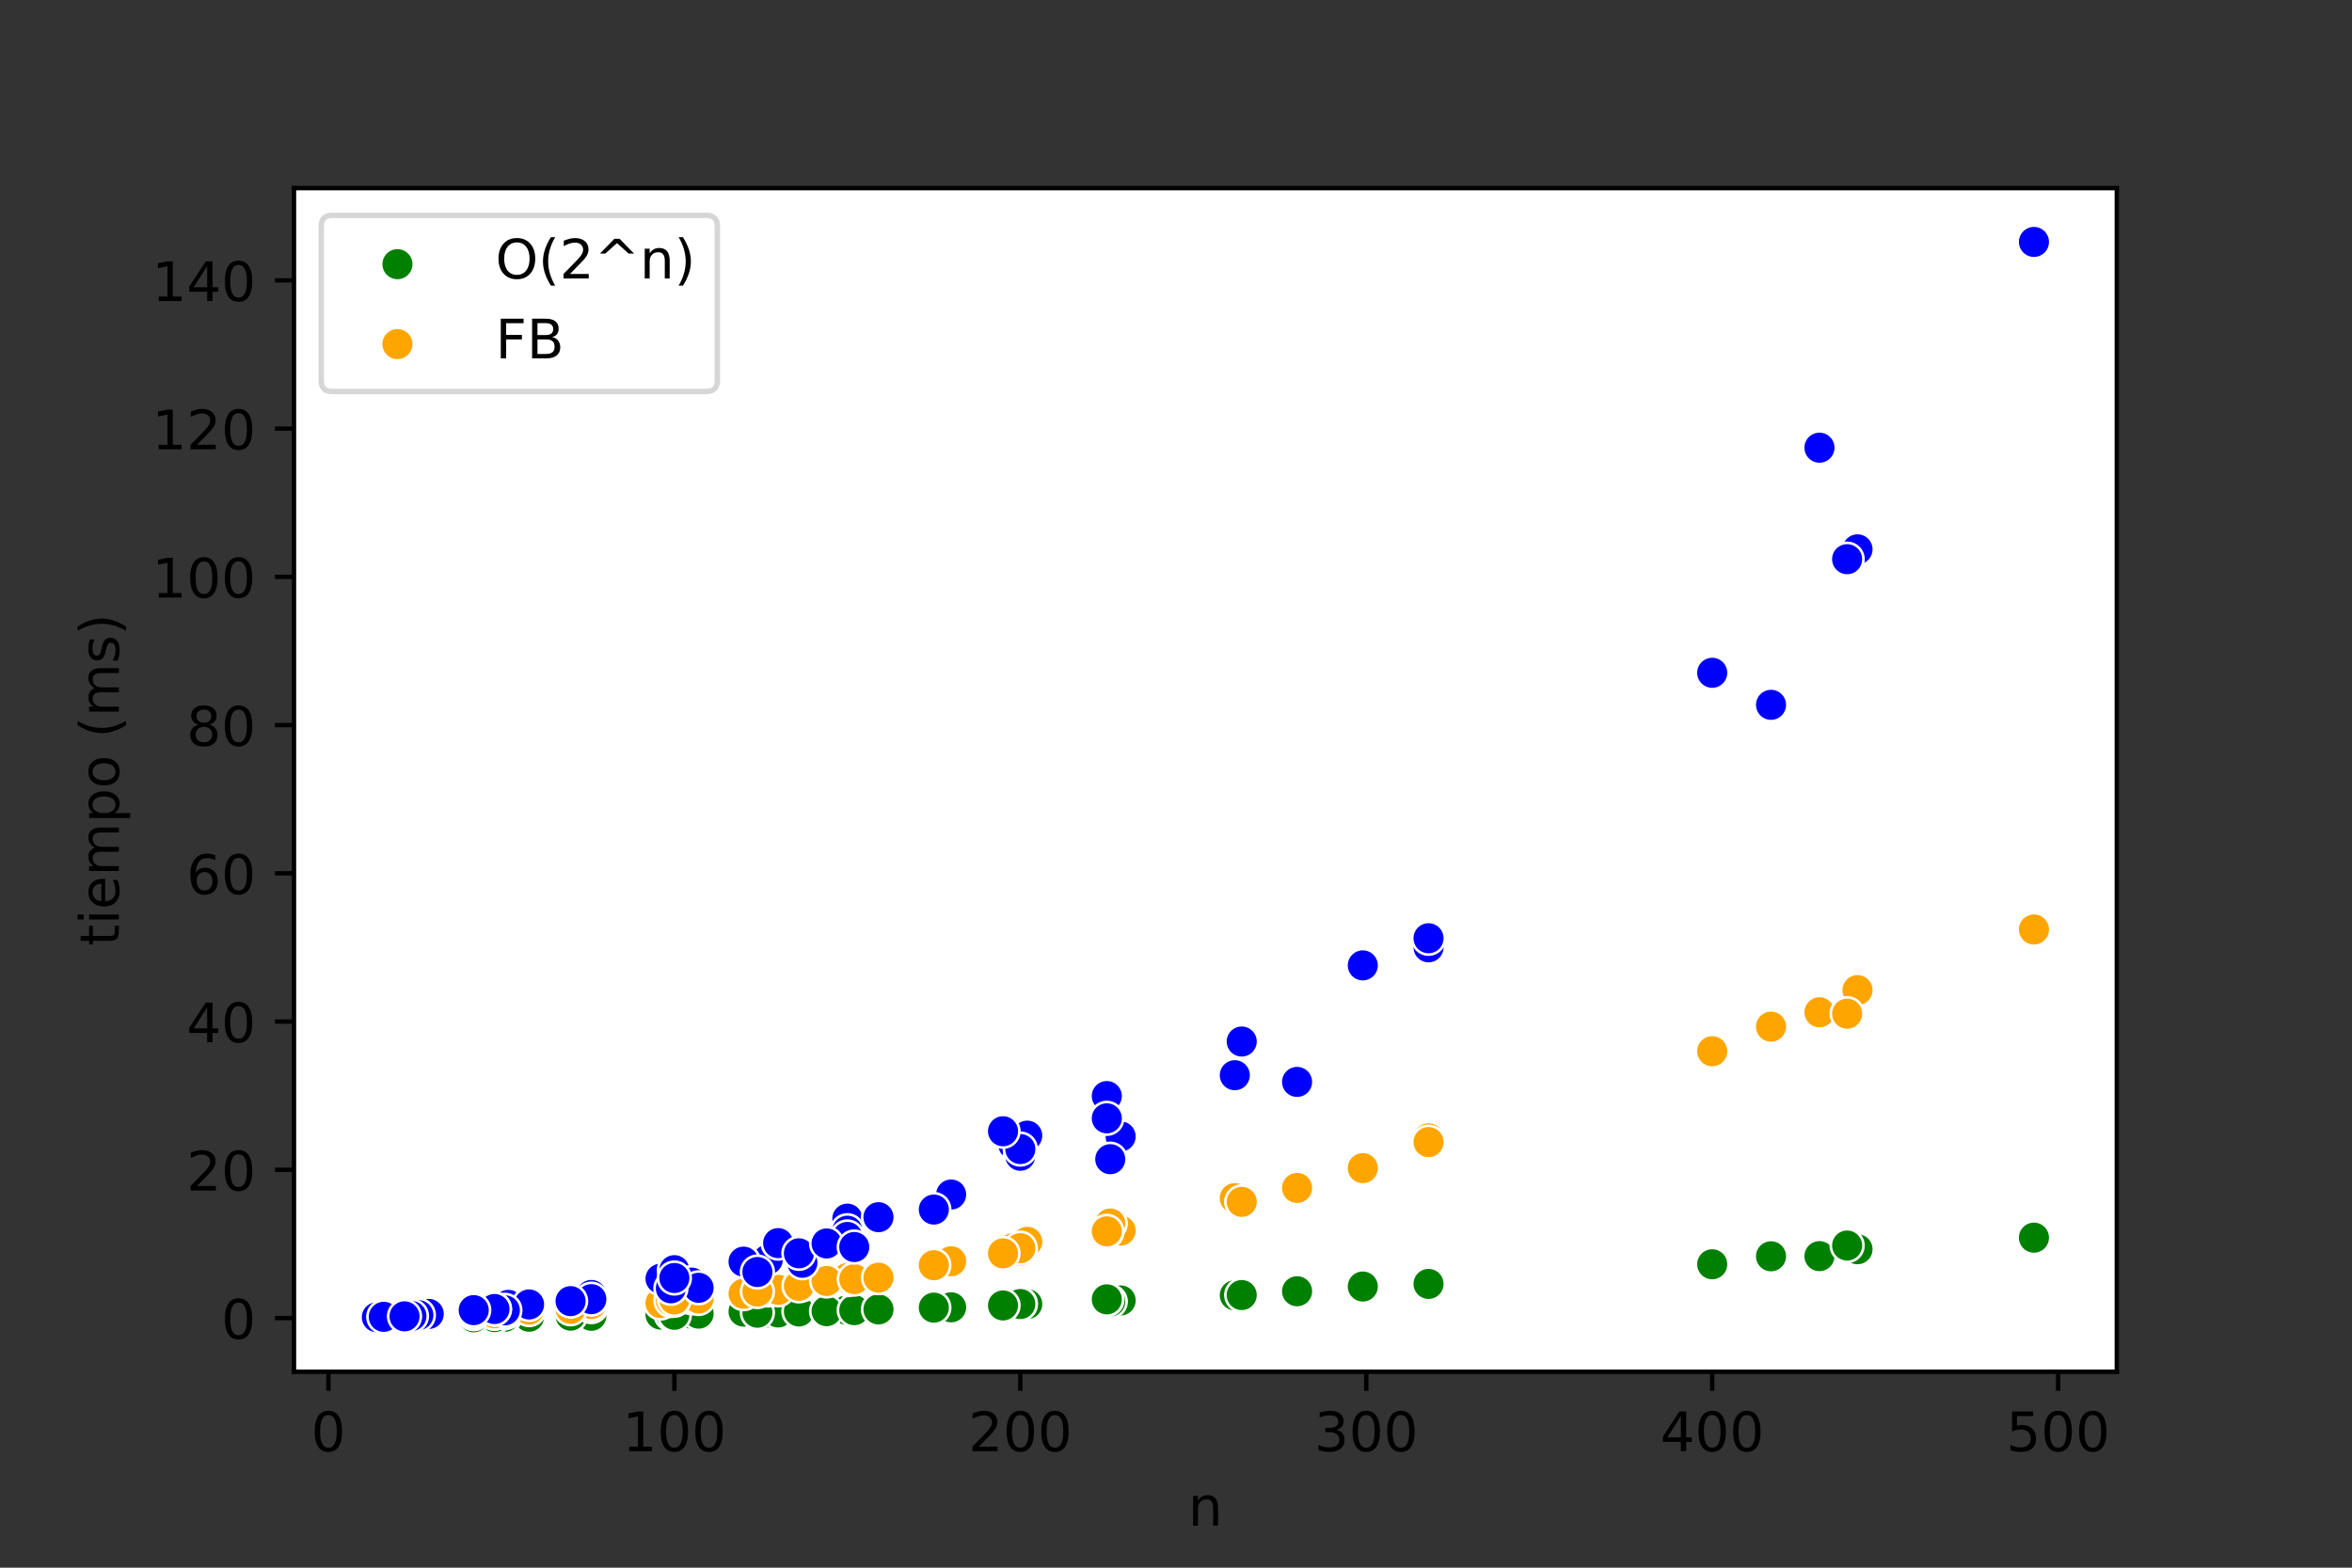 <?xml version="1.0" encoding="utf-8" standalone="no"?>
<!DOCTYPE svg PUBLIC "-//W3C//DTD SVG 1.1//EN"
  "http://www.w3.org/Graphics/SVG/1.1/DTD/svg11.dtd">
<!-- Created with matplotlib (https://matplotlib.org/) -->
<svg height="288pt" version="1.1" viewBox="0 0 432 288" width="432pt" xmlns="http://www.w3.org/2000/svg" xmlns:xlink="http://www.w3.org/1999/xlink">
 <rect x="0" y="0" width="432" height="288" fill="#333333" stroke="none"/>
 <defs>
  <style type="text/css">*{stroke-linecap:butt;stroke-linejoin:round;}</style>
 </defs>
 <g id="figure_1">
  <g id="patch_1">
   <path d="M 0 288 
L 432 288 
L 432 0 
L 0 0 
z
" style="fill:none;"/>
  </g>
  <g id="axes_1">
   <g id="patch_2">
    <path d="M 54 252 
L 388.8 252 
L 388.8 34.56 
L 54 34.56 
z
" style="fill:#ffffff;"/>
   </g>
   <g id="PathCollection_1">
    <defs>
     <path d="M 0 3 
C 0.796 3 1.559 2.684 2.121 2.121 
C 2.684 1.559 3 0.796 3 0 
C 3 -0.796 2.684 -1.559 2.121 -2.121 
C 1.559 -2.684 0.796 -3 0 -3 
C -0.796 -3 -1.559 -2.684 -2.121 -2.121 
C -2.684 -1.559 -3 -0.796 -3 0 
C -3 0.796 -2.684 1.559 -2.121 2.121 
C -1.559 2.684 -0.796 3 0 3 
z
" id="m4ae3ad37b2" style="stroke:#ffffff;stroke-width:0.48;"/>
    </defs>
    <g clip-path="url(#pc85b838b8d)">
     <use style="fill:#008000;stroke:#ffffff;stroke-width:0.48;" x="71.124" xlink:href="#m4ae3ad37b2" y="242.11"/>
     <use style="fill:#008000;stroke:#ffffff;stroke-width:0.48;" x="238.238" xlink:href="#m4ae3ad37b2" y="237.217"/>
     <use style="fill:#008000;stroke:#ffffff;stroke-width:0.48;" x="90.822" xlink:href="#m4ae3ad37b2" y="241.958"/>
     <use style="fill:#008000;stroke:#ffffff;stroke-width:0.48;" x="78.749" xlink:href="#m4ae3ad37b2" y="242.052"/>
     <use style="fill:#008000;stroke:#ffffff;stroke-width:0.48;" x="78.749" xlink:href="#m4ae3ad37b2" y="242.073"/>
     <use style="fill:#008000;stroke:#ffffff;stroke-width:0.48;" x="93.364" xlink:href="#m4ae3ad37b2" y="241.895"/>
     <use style="fill:#008000;stroke:#ffffff;stroke-width:0.48;" x="141.02" xlink:href="#m4ae3ad37b2" y="241.117"/>
     <use style="fill:#008000;stroke:#ffffff;stroke-width:0.48;" x="97.176" xlink:href="#m4ae3ad37b2" y="241.896"/>
     <use style="fill:#008000;stroke:#ffffff;stroke-width:0.48;" x="174.697" xlink:href="#m4ae3ad37b2" y="240.166"/>
     <use style="fill:#008000;stroke:#ffffff;stroke-width:0.48;" x="69.218" xlink:href="#m4ae3ad37b2" y="242.116"/>
     <use style="fill:#008000;stroke:#ffffff;stroke-width:0.48;" x="142.926" xlink:href="#m4ae3ad37b2" y="241.114"/>
     <use style="fill:#008000;stroke:#ffffff;stroke-width:0.48;" x="155.635" xlink:href="#m4ae3ad37b2" y="240.678"/>
     <use style="fill:#008000;stroke:#ffffff;stroke-width:0.48;" x="186.134" xlink:href="#m4ae3ad37b2" y="239.669"/>
     <use style="fill:#008000;stroke:#ffffff;stroke-width:0.48;" x="373.582" xlink:href="#m4ae3ad37b2" y="227.367"/>
     <use style="fill:#008000;stroke:#ffffff;stroke-width:0.48;" x="87.01" xlink:href="#m4ae3ad37b2" y="242.006"/>
     <use style="fill:#008000;stroke:#ffffff;stroke-width:0.48;" x="92.729" xlink:href="#m4ae3ad37b2" y="241.905"/>
     <use style="fill:#008000;stroke:#ffffff;stroke-width:0.48;" x="108.614" xlink:href="#m4ae3ad37b2" y="241.722"/>
     <use style="fill:#008000;stroke:#ffffff;stroke-width:0.48;" x="325.29" xlink:href="#m4ae3ad37b2" y="230.792"/>
     <use style="fill:#008000;stroke:#ffffff;stroke-width:0.48;" x="76.843" xlink:href="#m4ae3ad37b2" y="242.071"/>
     <use style="fill:#008000;stroke:#ffffff;stroke-width:0.48;" x="226.801" xlink:href="#m4ae3ad37b2" y="237.952"/>
     <use style="fill:#008000;stroke:#ffffff;stroke-width:0.48;" x="136.572" xlink:href="#m4ae3ad37b2" y="240.951"/>
     <use style="fill:#008000;stroke:#ffffff;stroke-width:0.48;" x="147.374" xlink:href="#m4ae3ad37b2" y="240.832"/>
     <use style="fill:#008000;stroke:#ffffff;stroke-width:0.48;" x="71.124" xlink:href="#m4ae3ad37b2" y="242.104"/>
     <use style="fill:#008000;stroke:#ffffff;stroke-width:0.48;" x="188.676" xlink:href="#m4ae3ad37b2" y="239.579"/>
     <use style="fill:#008000;stroke:#ffffff;stroke-width:0.48;" x="73.666" xlink:href="#m4ae3ad37b2" y="242.094"/>
     <use style="fill:#008000;stroke:#ffffff;stroke-width:0.48;" x="205.832" xlink:href="#m4ae3ad37b2" y="238.905"/>
     <use style="fill:#008000;stroke:#ffffff;stroke-width:0.48;" x="75.572" xlink:href="#m4ae3ad37b2" y="242.093"/>
     <use style="fill:#008000;stroke:#ffffff;stroke-width:0.48;" x="334.186" xlink:href="#m4ae3ad37b2" y="230.764"/>
     <use style="fill:#008000;stroke:#ffffff;stroke-width:0.48;" x="90.822" xlink:href="#m4ae3ad37b2" y="241.968"/>
     <use style="fill:#008000;stroke:#ffffff;stroke-width:0.48;" x="121.322" xlink:href="#m4ae3ad37b2" y="241.496"/>
     <use style="fill:#008000;stroke:#ffffff;stroke-width:0.48;" x="90.822" xlink:href="#m4ae3ad37b2" y="241.972"/>
     <use style="fill:#008000;stroke:#ffffff;stroke-width:0.48;" x="123.864" xlink:href="#m4ae3ad37b2" y="241.516"/>
     <use style="fill:#008000;stroke:#ffffff;stroke-width:0.48;" x="155.635" xlink:href="#m4ae3ad37b2" y="240.709"/>
     <use style="fill:#008000;stroke:#ffffff;stroke-width:0.48;" x="187.405" xlink:href="#m4ae3ad37b2" y="239.505"/>
     <use style="fill:#008000;stroke:#ffffff;stroke-width:0.48;" x="123.864" xlink:href="#m4ae3ad37b2" y="241.456"/>
     <use style="fill:#008000;stroke:#ffffff;stroke-width:0.48;" x="155.635" xlink:href="#m4ae3ad37b2" y="240.662"/>
     <use style="fill:#008000;stroke:#ffffff;stroke-width:0.48;" x="187.405" xlink:href="#m4ae3ad37b2" y="239.566"/>
     <use style="fill:#008000;stroke:#ffffff;stroke-width:0.48;" x="123.864" xlink:href="#m4ae3ad37b2" y="241.446"/>
     <use style="fill:#008000;stroke:#ffffff;stroke-width:0.48;" x="123.864" xlink:href="#m4ae3ad37b2" y="241.327"/>
     <use style="fill:#008000;stroke:#ffffff;stroke-width:0.48;" x="123.864" xlink:href="#m4ae3ad37b2" y="241.163"/>
     <use style="fill:#008000;stroke:#ffffff;stroke-width:0.48;" x="127.041" xlink:href="#m4ae3ad37b2" y="241.334"/>
     <use style="fill:#008000;stroke:#ffffff;stroke-width:0.48;" x="262.384" xlink:href="#m4ae3ad37b2" y="236.011"/>
     <use style="fill:#008000;stroke:#ffffff;stroke-width:0.48;" x="262.384" xlink:href="#m4ae3ad37b2" y="235.868"/>
     <use style="fill:#008000;stroke:#ffffff;stroke-width:0.48;" x="341.176" xlink:href="#m4ae3ad37b2" y="229.496"/>
     <use style="fill:#008000;stroke:#ffffff;stroke-width:0.48;" x="128.312" xlink:href="#m4ae3ad37b2" y="241.327"/>
     <use style="fill:#008000;stroke:#ffffff;stroke-width:0.48;" x="139.114" xlink:href="#m4ae3ad37b2" y="241.155"/>
     <use style="fill:#008000;stroke:#ffffff;stroke-width:0.48;" x="146.739" xlink:href="#m4ae3ad37b2" y="240.931"/>
     <use style="fill:#008000;stroke:#ffffff;stroke-width:0.48;" x="151.822" xlink:href="#m4ae3ad37b2" y="240.878"/>
     <use style="fill:#008000;stroke:#ffffff;stroke-width:0.48;" x="156.905" xlink:href="#m4ae3ad37b2" y="240.691"/>
     <use style="fill:#008000;stroke:#ffffff;stroke-width:0.48;" x="203.926" xlink:href="#m4ae3ad37b2" y="239.108"/>
     <use style="fill:#008000;stroke:#ffffff;stroke-width:0.48;" x="228.072" xlink:href="#m4ae3ad37b2" y="237.914"/>
     <use style="fill:#008000;stroke:#ffffff;stroke-width:0.48;" x="250.311" xlink:href="#m4ae3ad37b2" y="236.347"/>
     <use style="fill:#008000;stroke:#ffffff;stroke-width:0.48;" x="339.269" xlink:href="#m4ae3ad37b2" y="228.816"/>
     <use style="fill:#008000;stroke:#ffffff;stroke-width:0.48;" x="108.614" xlink:href="#m4ae3ad37b2" y="241.722"/>
     <use style="fill:#008000;stroke:#ffffff;stroke-width:0.48;" x="184.228" xlink:href="#m4ae3ad37b2" y="239.825"/>
     <use style="fill:#008000;stroke:#ffffff;stroke-width:0.48;" x="123.228" xlink:href="#m4ae3ad37b2" y="241.442"/>
     <use style="fill:#008000;stroke:#ffffff;stroke-width:0.48;" x="123.864" xlink:href="#m4ae3ad37b2" y="241.54"/>
     <use style="fill:#008000;stroke:#ffffff;stroke-width:0.48;" x="314.488" xlink:href="#m4ae3ad37b2" y="232.26"/>
     <use style="fill:#008000;stroke:#ffffff;stroke-width:0.48;" x="171.52" xlink:href="#m4ae3ad37b2" y="240.224"/>
     <use style="fill:#008000;stroke:#ffffff;stroke-width:0.48;" x="104.801" xlink:href="#m4ae3ad37b2" y="241.696"/>
     <use style="fill:#008000;stroke:#ffffff;stroke-width:0.48;" x="87.01" xlink:href="#m4ae3ad37b2" y="242.005"/>
     <use style="fill:#008000;stroke:#ffffff;stroke-width:0.48;" x="203.291" xlink:href="#m4ae3ad37b2" y="238.769"/>
     <use style="fill:#008000;stroke:#ffffff;stroke-width:0.48;" x="203.291" xlink:href="#m4ae3ad37b2" y="238.705"/>
     <use style="fill:#008000;stroke:#ffffff;stroke-width:0.48;" x="161.353" xlink:href="#m4ae3ad37b2" y="240.552"/>
     <use style="fill:#008000;stroke:#ffffff;stroke-width:0.48;" x="70.489" xlink:href="#m4ae3ad37b2" y="242.114"/>
     <use style="fill:#008000;stroke:#ffffff;stroke-width:0.48;" x="74.301" xlink:href="#m4ae3ad37b2" y="242.089"/>
    </g>
   </g>
   <g id="PathCollection_2">
    <defs>
     <path d="M 0 3 
C 0.796 3 1.559 2.684 2.121 2.121 
C 2.684 1.559 3 0.796 3 0 
C 3 -0.796 2.684 -1.559 2.121 -2.121 
C 1.559 -2.684 0.796 -3 0 -3 
C -0.796 -3 -1.559 -2.684 -2.121 -2.121 
C -2.684 -1.559 -3 -0.796 -3 0 
C -3 0.796 -2.684 1.559 -2.121 2.121 
C -1.559 2.684 -0.796 3 0 3 
z
" id="m7c7a793d19" style="stroke:#ffffff;stroke-width:0.48;"/>
    </defs>
    <g clip-path="url(#pc85b838b8d)">
     <use style="fill:#ffa500;stroke:#ffffff;stroke-width:0.48;" x="71.124" xlink:href="#m7c7a793d19" y="241.999"/>
     <use style="fill:#ffa500;stroke:#ffffff;stroke-width:0.48;" x="238.238" xlink:href="#m7c7a793d19" y="218.236"/>
     <use style="fill:#ffa500;stroke:#ffffff;stroke-width:0.48;" x="90.822" xlink:href="#m7c7a793d19" y="241.166"/>
     <use style="fill:#ffa500;stroke:#ffffff;stroke-width:0.48;" x="78.749" xlink:href="#m7c7a793d19" y="241.728"/>
     <use style="fill:#ffa500;stroke:#ffffff;stroke-width:0.48;" x="78.749" xlink:href="#m7c7a793d19" y="241.731"/>
     <use style="fill:#ffa500;stroke:#ffffff;stroke-width:0.48;" x="93.364" xlink:href="#m7c7a793d19" y="240.908"/>
     <use style="fill:#ffa500;stroke:#ffffff;stroke-width:0.48;" x="141.02" xlink:href="#m7c7a793d19" y="236.986"/>
     <use style="fill:#ffa500;stroke:#ffffff;stroke-width:0.48;" x="97.176" xlink:href="#m7c7a793d19" y="240.59"/>
     <use style="fill:#ffa500;stroke:#ffffff;stroke-width:0.48;" x="174.697" xlink:href="#m7c7a793d19" y="231.704"/>
     <use style="fill:#ffa500;stroke:#ffffff;stroke-width:0.48;" x="69.218" xlink:href="#m7c7a793d19" y="242.039"/>
     <use style="fill:#ffa500;stroke:#ffffff;stroke-width:0.48;" x="142.926" xlink:href="#m7c7a793d19" y="236.959"/>
     <use style="fill:#ffa500;stroke:#ffffff;stroke-width:0.48;" x="155.635" xlink:href="#m7c7a793d19" y="234.974"/>
     <use style="fill:#ffa500;stroke:#ffffff;stroke-width:0.48;" x="186.134" xlink:href="#m7c7a793d19" y="229.28"/>
     <use style="fill:#ffa500;stroke:#ffffff;stroke-width:0.48;" x="373.582" xlink:href="#m7c7a793d19" y="170.756"/>
     <use style="fill:#ffa500;stroke:#ffffff;stroke-width:0.48;" x="87.01" xlink:href="#m7c7a793d19" y="241.331"/>
     <use style="fill:#ffa500;stroke:#ffffff;stroke-width:0.48;" x="92.729" xlink:href="#m7c7a793d19" y="241.166"/>
     <use style="fill:#ffa500;stroke:#ffffff;stroke-width:0.48;" x="108.614" xlink:href="#m7c7a793d19" y="240.038"/>
     <use style="fill:#ffa500;stroke:#ffffff;stroke-width:0.48;" x="325.29" xlink:href="#m7c7a793d19" y="188.605"/>
     <use style="fill:#ffa500;stroke:#ffffff;stroke-width:0.48;" x="76.843" xlink:href="#m7c7a793d19" y="241.802"/>
     <use style="fill:#ffa500;stroke:#ffffff;stroke-width:0.48;" x="226.801" xlink:href="#m7c7a793d19" y="220.11"/>
     <use style="fill:#ffa500;stroke:#ffffff;stroke-width:0.48;" x="136.572" xlink:href="#m7c7a793d19" y="237.664"/>
     <use style="fill:#ffa500;stroke:#ffffff;stroke-width:0.48;" x="147.374" xlink:href="#m7c7a793d19" y="236.026"/>
     <use style="fill:#ffa500;stroke:#ffffff;stroke-width:0.48;" x="71.124" xlink:href="#m7c7a793d19" y="242.002"/>
     <use style="fill:#ffa500;stroke:#ffffff;stroke-width:0.48;" x="188.676" xlink:href="#m7c7a793d19" y="228.132"/>
     <use style="fill:#ffa500;stroke:#ffffff;stroke-width:0.48;" x="73.666" xlink:href="#m7c7a793d19" y="241.945"/>
     <use style="fill:#ffa500;stroke:#ffffff;stroke-width:0.48;" x="205.832" xlink:href="#m7c7a793d19" y="226.069"/>
     <use style="fill:#ffa500;stroke:#ffffff;stroke-width:0.48;" x="75.572" xlink:href="#m7c7a793d19" y="241.901"/>
     <use style="fill:#ffa500;stroke:#ffffff;stroke-width:0.48;" x="334.186" xlink:href="#m7c7a793d19" y="185.972"/>
     <use style="fill:#ffa500;stroke:#ffffff;stroke-width:0.48;" x="90.822" xlink:href="#m7c7a793d19" y="241.255"/>
     <use style="fill:#ffa500;stroke:#ffffff;stroke-width:0.48;" x="121.322" xlink:href="#m7c7a793d19" y="239.379"/>
     <use style="fill:#ffa500;stroke:#ffffff;stroke-width:0.48;" x="90.822" xlink:href="#m7c7a793d19" y="241.262"/>
     <use style="fill:#ffa500;stroke:#ffffff;stroke-width:0.48;" x="123.864" xlink:href="#m7c7a793d19" y="238.581"/>
     <use style="fill:#ffa500;stroke:#ffffff;stroke-width:0.48;" x="155.635" xlink:href="#m7c7a793d19" y="235.094"/>
     <use style="fill:#ffa500;stroke:#ffffff;stroke-width:0.48;" x="187.405" xlink:href="#m7c7a793d19" y="229.813"/>
     <use style="fill:#ffa500;stroke:#ffffff;stroke-width:0.48;" x="123.864" xlink:href="#m7c7a793d19" y="238.787"/>
     <use style="fill:#ffa500;stroke:#ffffff;stroke-width:0.48;" x="155.635" xlink:href="#m7c7a793d19" y="234.788"/>
     <use style="fill:#ffa500;stroke:#ffffff;stroke-width:0.48;" x="187.405" xlink:href="#m7c7a793d19" y="229.303"/>
     <use style="fill:#ffa500;stroke:#ffffff;stroke-width:0.48;" x="123.864" xlink:href="#m7c7a793d19" y="238.584"/>
     <use style="fill:#ffa500;stroke:#ffffff;stroke-width:0.48;" x="123.864" xlink:href="#m7c7a793d19" y="238.659"/>
     <use style="fill:#ffa500;stroke:#ffffff;stroke-width:0.48;" x="123.864" xlink:href="#m7c7a793d19" y="238.867"/>
     <use style="fill:#ffa500;stroke:#ffffff;stroke-width:0.48;" x="127.041" xlink:href="#m7c7a793d19" y="238.422"/>
     <use style="fill:#ffa500;stroke:#ffffff;stroke-width:0.48;" x="262.384" xlink:href="#m7c7a793d19" y="209.119"/>
     <use style="fill:#ffa500;stroke:#ffffff;stroke-width:0.48;" x="262.384" xlink:href="#m7c7a793d19" y="209.812"/>
     <use style="fill:#ffa500;stroke:#ffffff;stroke-width:0.48;" x="341.176" xlink:href="#m7c7a793d19" y="181.894"/>
     <use style="fill:#ffa500;stroke:#ffffff;stroke-width:0.48;" x="128.312" xlink:href="#m7c7a793d19" y="238.543"/>
     <use style="fill:#ffa500;stroke:#ffffff;stroke-width:0.48;" x="139.114" xlink:href="#m7c7a793d19" y="237.27"/>
     <use style="fill:#ffa500;stroke:#ffffff;stroke-width:0.48;" x="146.739" xlink:href="#m7c7a793d19" y="236.228"/>
     <use style="fill:#ffa500;stroke:#ffffff;stroke-width:0.48;" x="151.822" xlink:href="#m7c7a793d19" y="235.329"/>
     <use style="fill:#ffa500;stroke:#ffffff;stroke-width:0.48;" x="156.905" xlink:href="#m7c7a793d19" y="234.985"/>
     <use style="fill:#ffa500;stroke:#ffffff;stroke-width:0.48;" x="203.926" xlink:href="#m7c7a793d19" y="224.773"/>
     <use style="fill:#ffa500;stroke:#ffffff;stroke-width:0.48;" x="228.072" xlink:href="#m7c7a793d19" y="220.793"/>
     <use style="fill:#ffa500;stroke:#ffffff;stroke-width:0.48;" x="250.311" xlink:href="#m7c7a793d19" y="214.597"/>
     <use style="fill:#ffa500;stroke:#ffffff;stroke-width:0.48;" x="339.269" xlink:href="#m7c7a793d19" y="186.224"/>
     <use style="fill:#ffa500;stroke:#ffffff;stroke-width:0.48;" x="108.614" xlink:href="#m7c7a793d19" y="239.563"/>
     <use style="fill:#ffa500;stroke:#ffffff;stroke-width:0.48;" x="184.228" xlink:href="#m7c7a793d19" y="230.259"/>
     <use style="fill:#ffa500;stroke:#ffffff;stroke-width:0.48;" x="123.228" xlink:href="#m7c7a793d19" y="238.925"/>
     <use style="fill:#ffa500;stroke:#ffffff;stroke-width:0.48;" x="123.864" xlink:href="#m7c7a793d19" y="238.727"/>
     <use style="fill:#ffa500;stroke:#ffffff;stroke-width:0.48;" x="314.488" xlink:href="#m7c7a793d19" y="193.123"/>
     <use style="fill:#ffa500;stroke:#ffffff;stroke-width:0.48;" x="171.52" xlink:href="#m7c7a793d19" y="232.434"/>
     <use style="fill:#ffa500;stroke:#ffffff;stroke-width:0.48;" x="104.801" xlink:href="#m7c7a793d19" y="240.444"/>
     <use style="fill:#ffa500;stroke:#ffffff;stroke-width:0.48;" x="87.01" xlink:href="#m7c7a793d19" y="241.282"/>
     <use style="fill:#ffa500;stroke:#ffffff;stroke-width:0.48;" x="203.291" xlink:href="#m7c7a793d19" y="226.327"/>
     <use style="fill:#ffa500;stroke:#ffffff;stroke-width:0.48;" x="203.291" xlink:href="#m7c7a793d19" y="226.207"/>
     <use style="fill:#ffa500;stroke:#ffffff;stroke-width:0.48;" x="161.353" xlink:href="#m7c7a793d19" y="234.718"/>
     <use style="fill:#ffa500;stroke:#ffffff;stroke-width:0.48;" x="70.489" xlink:href="#m7c7a793d19" y="241.984"/>
     <use style="fill:#ffa500;stroke:#ffffff;stroke-width:0.48;" x="74.301" xlink:href="#m7c7a793d19" y="241.932"/>
    </g>
   </g>
   <g id="PathCollection_3">
    <defs>
     <path d="M 0 3 
C 0.796 3 1.559 2.684 2.121 2.121 
C 2.684 1.559 3 0.796 3 0 
C 3 -0.796 2.684 -1.559 2.121 -2.121 
C 1.559 -2.684 0.796 -3 0 -3 
C -0.796 -3 -1.559 -2.684 -2.121 -2.121 
C -2.684 -1.559 -3 -0.796 -3 0 
C -3 0.796 -2.684 1.559 -2.121 2.121 
C -1.559 2.684 -0.796 3 0 3 
z
" id="m66e5d9d51f" style="stroke:#ffffff;stroke-width:0.48;"/>
    </defs>
    <g clip-path="url(#pc85b838b8d)">
     <use style="fill:#0000ff;stroke:#ffffff;stroke-width:0.48;" x="71.124" xlink:href="#m66e5d9d51f" y="241.972"/>
     <use style="fill:#0000ff;stroke:#ffffff;stroke-width:0.48;" x="238.238" xlink:href="#m66e5d9d51f" y="198.758"/>
     <use style="fill:#0000ff;stroke:#ffffff;stroke-width:0.48;" x="90.822" xlink:href="#m66e5d9d51f" y="240.506"/>
     <use style="fill:#0000ff;stroke:#ffffff;stroke-width:0.48;" x="78.749" xlink:href="#m66e5d9d51f" y="241.477"/>
     <use style="fill:#0000ff;stroke:#ffffff;stroke-width:0.48;" x="78.749" xlink:href="#m66e5d9d51f" y="241.384"/>
     <use style="fill:#0000ff;stroke:#ffffff;stroke-width:0.48;" x="93.364" xlink:href="#m66e5d9d51f" y="239.722"/>
     <use style="fill:#0000ff;stroke:#ffffff;stroke-width:0.48;" x="141.02" xlink:href="#m66e5d9d51f" y="231.406"/>
     <use style="fill:#0000ff;stroke:#ffffff;stroke-width:0.48;" x="97.176" xlink:href="#m66e5d9d51f" y="239.642"/>
     <use style="fill:#0000ff;stroke:#ffffff;stroke-width:0.48;" x="174.697" xlink:href="#m66e5d9d51f" y="219.447"/>
     <use style="fill:#0000ff;stroke:#ffffff;stroke-width:0.48;" x="69.218" xlink:href="#m66e5d9d51f" y="241.992"/>
     <use style="fill:#0000ff;stroke:#ffffff;stroke-width:0.48;" x="142.926" xlink:href="#m66e5d9d51f" y="228.374"/>
     <use style="fill:#0000ff;stroke:#ffffff;stroke-width:0.48;" x="155.635" xlink:href="#m66e5d9d51f" y="223.878"/>
     <use style="fill:#0000ff;stroke:#ffffff;stroke-width:0.48;" x="186.134" xlink:href="#m66e5d9d51f" y="210.307"/>
     <use style="fill:#0000ff;stroke:#ffffff;stroke-width:0.48;" x="373.582" xlink:href="#m66e5d9d51f" y="44.444"/>
     <use style="fill:#0000ff;stroke:#ffffff;stroke-width:0.48;" x="87.01" xlink:href="#m66e5d9d51f" y="241.097"/>
     <use style="fill:#0000ff;stroke:#ffffff;stroke-width:0.48;" x="92.729" xlink:href="#m66e5d9d51f" y="240.718"/>
     <use style="fill:#0000ff;stroke:#ffffff;stroke-width:0.48;" x="108.614" xlink:href="#m66e5d9d51f" y="237.901"/>
     <use style="fill:#0000ff;stroke:#ffffff;stroke-width:0.48;" x="325.29" xlink:href="#m66e5d9d51f" y="129.484"/>
     <use style="fill:#0000ff;stroke:#ffffff;stroke-width:0.48;" x="76.843" xlink:href="#m66e5d9d51f" y="241.601"/>
     <use style="fill:#0000ff;stroke:#ffffff;stroke-width:0.48;" x="226.801" xlink:href="#m66e5d9d51f" y="197.527"/>
     <use style="fill:#0000ff;stroke:#ffffff;stroke-width:0.48;" x="136.572" xlink:href="#m66e5d9d51f" y="231.778"/>
     <use style="fill:#0000ff;stroke:#ffffff;stroke-width:0.48;" x="147.374" xlink:href="#m66e5d9d51f" y="231.982"/>
     <use style="fill:#0000ff;stroke:#ffffff;stroke-width:0.48;" x="71.124" xlink:href="#m66e5d9d51f" y="241.923"/>
     <use style="fill:#0000ff;stroke:#ffffff;stroke-width:0.48;" x="188.676" xlink:href="#m66e5d9d51f" y="208.632"/>
     <use style="fill:#0000ff;stroke:#ffffff;stroke-width:0.48;" x="73.666" xlink:href="#m66e5d9d51f" y="241.777"/>
     <use style="fill:#0000ff;stroke:#ffffff;stroke-width:0.48;" x="205.832" xlink:href="#m66e5d9d51f" y="208.779"/>
     <use style="fill:#0000ff;stroke:#ffffff;stroke-width:0.48;" x="75.572" xlink:href="#m66e5d9d51f" y="241.76"/>
     <use style="fill:#0000ff;stroke:#ffffff;stroke-width:0.48;" x="334.186" xlink:href="#m66e5d9d51f" y="82.246"/>
     <use style="fill:#0000ff;stroke:#ffffff;stroke-width:0.48;" x="90.822" xlink:href="#m66e5d9d51f" y="240.483"/>
     <use style="fill:#0000ff;stroke:#ffffff;stroke-width:0.48;" x="121.322" xlink:href="#m66e5d9d51f" y="234.916"/>
     <use style="fill:#0000ff;stroke:#ffffff;stroke-width:0.48;" x="90.822" xlink:href="#m66e5d9d51f" y="240.48"/>
     <use style="fill:#0000ff;stroke:#ffffff;stroke-width:0.48;" x="123.864" xlink:href="#m66e5d9d51f" y="235.602"/>
     <use style="fill:#0000ff;stroke:#ffffff;stroke-width:0.48;" x="155.635" xlink:href="#m66e5d9d51f" y="226.095"/>
     <use style="fill:#0000ff;stroke:#ffffff;stroke-width:0.48;" x="187.405" xlink:href="#m66e5d9d51f" y="212.326"/>
     <use style="fill:#0000ff;stroke:#ffffff;stroke-width:0.48;" x="123.864" xlink:href="#m66e5d9d51f" y="235.208"/>
     <use style="fill:#0000ff;stroke:#ffffff;stroke-width:0.48;" x="155.635" xlink:href="#m66e5d9d51f" y="227.241"/>
     <use style="fill:#0000ff;stroke:#ffffff;stroke-width:0.48;" x="187.405" xlink:href="#m66e5d9d51f" y="211.094"/>
     <use style="fill:#0000ff;stroke:#ffffff;stroke-width:0.48;" x="123.864" xlink:href="#m66e5d9d51f" y="235.38"/>
     <use style="fill:#0000ff;stroke:#ffffff;stroke-width:0.48;" x="123.864" xlink:href="#m66e5d9d51f" y="233.344"/>
     <use style="fill:#0000ff;stroke:#ffffff;stroke-width:0.48;" x="123.864" xlink:href="#m66e5d9d51f" y="235.695"/>
     <use style="fill:#0000ff;stroke:#ffffff;stroke-width:0.48;" x="127.041" xlink:href="#m66e5d9d51f" y="235.628"/>
     <use style="fill:#0000ff;stroke:#ffffff;stroke-width:0.48;" x="262.384" xlink:href="#m66e5d9d51f" y="174.03"/>
     <use style="fill:#0000ff;stroke:#ffffff;stroke-width:0.48;" x="262.384" xlink:href="#m66e5d9d51f" y="172.366"/>
     <use style="fill:#0000ff;stroke:#ffffff;stroke-width:0.48;" x="341.176" xlink:href="#m66e5d9d51f" y="100.921"/>
     <use style="fill:#0000ff;stroke:#ffffff;stroke-width:0.48;" x="128.312" xlink:href="#m66e5d9d51f" y="236.585"/>
     <use style="fill:#0000ff;stroke:#ffffff;stroke-width:0.48;" x="139.114" xlink:href="#m66e5d9d51f" y="233.682"/>
     <use style="fill:#0000ff;stroke:#ffffff;stroke-width:0.48;" x="146.739" xlink:href="#m66e5d9d51f" y="230.25"/>
     <use style="fill:#0000ff;stroke:#ffffff;stroke-width:0.48;" x="151.822" xlink:href="#m66e5d9d51f" y="228.436"/>
     <use style="fill:#0000ff;stroke:#ffffff;stroke-width:0.48;" x="156.905" xlink:href="#m66e5d9d51f" y="229.092"/>
     <use style="fill:#0000ff;stroke:#ffffff;stroke-width:0.48;" x="203.926" xlink:href="#m66e5d9d51f" y="212.955"/>
     <use style="fill:#0000ff;stroke:#ffffff;stroke-width:0.48;" x="228.072" xlink:href="#m66e5d9d51f" y="191.339"/>
     <use style="fill:#0000ff;stroke:#ffffff;stroke-width:0.48;" x="250.311" xlink:href="#m66e5d9d51f" y="177.35"/>
     <use style="fill:#0000ff;stroke:#ffffff;stroke-width:0.48;" x="339.269" xlink:href="#m66e5d9d51f" y="102.729"/>
     <use style="fill:#0000ff;stroke:#ffffff;stroke-width:0.48;" x="108.614" xlink:href="#m66e5d9d51f" y="238.668"/>
     <use style="fill:#0000ff;stroke:#ffffff;stroke-width:0.48;" x="184.228" xlink:href="#m66e5d9d51f" y="207.822"/>
     <use style="fill:#0000ff;stroke:#ffffff;stroke-width:0.48;" x="123.228" xlink:href="#m66e5d9d51f" y="236.676"/>
     <use style="fill:#0000ff;stroke:#ffffff;stroke-width:0.48;" x="123.864" xlink:href="#m66e5d9d51f" y="234.782"/>
     <use style="fill:#0000ff;stroke:#ffffff;stroke-width:0.48;" x="314.488" xlink:href="#m66e5d9d51f" y="123.6"/>
     <use style="fill:#0000ff;stroke:#ffffff;stroke-width:0.48;" x="171.52" xlink:href="#m66e5d9d51f" y="222.208"/>
     <use style="fill:#0000ff;stroke:#ffffff;stroke-width:0.48;" x="104.801" xlink:href="#m66e5d9d51f" y="239.031"/>
     <use style="fill:#0000ff;stroke:#ffffff;stroke-width:0.48;" x="87.01" xlink:href="#m66e5d9d51f" y="240.684"/>
     <use style="fill:#0000ff;stroke:#ffffff;stroke-width:0.48;" x="203.291" xlink:href="#m66e5d9d51f" y="201.358"/>
     <use style="fill:#0000ff;stroke:#ffffff;stroke-width:0.48;" x="203.291" xlink:href="#m66e5d9d51f" y="205.448"/>
     <use style="fill:#0000ff;stroke:#ffffff;stroke-width:0.48;" x="161.353" xlink:href="#m66e5d9d51f" y="223.612"/>
     <use style="fill:#0000ff;stroke:#ffffff;stroke-width:0.48;" x="70.489" xlink:href="#m66e5d9d51f" y="241.914"/>
     <use style="fill:#0000ff;stroke:#ffffff;stroke-width:0.48;" x="74.301" xlink:href="#m66e5d9d51f" y="241.825"/>
    </g>
   </g>
   <g id="matplotlib.axis_1">
    <g id="xtick_1">
     <g id="line2d_1">
      <defs>
       <path d="M 0 0 
L 0 3.5 
" id="m5654287491" style="stroke:#000000;stroke-width:0.8;"/>
      </defs>
      <g>
       <use style="stroke:#000000;stroke-width:0.8;" x="60.322" xlink:href="#m5654287491" y="252"/>
      </g>
     </g>
     <g id="text_1">
      <!-- 0 -->
      <g transform="translate(57.141 266.598)scale(0.1 -0.1)">
       <defs>
        <path d="M 31.781 66.406 
Q 24.172 66.406 20.328 58.906 
Q 16.5 51.422 16.5 36.375 
Q 16.5 21.391 20.328 13.891 
Q 24.172 6.391 31.781 6.391 
Q 39.453 6.391 43.281 13.891 
Q 47.125 21.391 47.125 36.375 
Q 47.125 51.422 43.281 58.906 
Q 39.453 66.406 31.781 66.406 
z
M 31.781 74.219 
Q 44.047 74.219 50.516 64.516 
Q 56.984 54.828 56.984 36.375 
Q 56.984 17.969 50.516 8.266 
Q 44.047 -1.422 31.781 -1.422 
Q 19.531 -1.422 13.062 8.266 
Q 6.594 17.969 6.594 36.375 
Q 6.594 54.828 13.062 64.516 
Q 19.531 74.219 31.781 74.219 
z
" id="DejaVuSans-48"/>
       </defs>
       <use xlink:href="#DejaVuSans-48"/>
      </g>
     </g>
    </g>
    <g id="xtick_2">
     <g id="line2d_2">
      <g>
       <use style="stroke:#000000;stroke-width:0.8;" x="123.864" xlink:href="#m5654287491" y="252"/>
      </g>
     </g>
     <g id="text_2">
      <!-- 100 -->
      <g transform="translate(114.32 266.598)scale(0.1 -0.1)">
       <defs>
        <path d="M 12.406 8.297 
L 28.516 8.297 
L 28.516 63.922 
L 10.984 60.406 
L 10.984 69.391 
L 28.422 72.906 
L 38.281 72.906 
L 38.281 8.297 
L 54.391 8.297 
L 54.391 0 
L 12.406 0 
z
" id="DejaVuSans-49"/>
       </defs>
       <use xlink:href="#DejaVuSans-49"/>
       <use x="63.623" xlink:href="#DejaVuSans-48"/>
       <use x="127.246" xlink:href="#DejaVuSans-48"/>
      </g>
     </g>
    </g>
    <g id="xtick_3">
     <g id="line2d_3">
      <g>
       <use style="stroke:#000000;stroke-width:0.8;" x="187.405" xlink:href="#m5654287491" y="252"/>
      </g>
     </g>
     <g id="text_3">
      <!-- 200 -->
      <g transform="translate(177.862 266.598)scale(0.1 -0.1)">
       <defs>
        <path d="M 19.188 8.297 
L 53.609 8.297 
L 53.609 0 
L 7.328 0 
L 7.328 8.297 
Q 12.938 14.109 22.625 23.891 
Q 32.328 33.688 34.812 36.531 
Q 39.547 41.844 41.422 45.531 
Q 43.312 49.219 43.312 52.781 
Q 43.312 58.594 39.234 62.25 
Q 35.156 65.922 28.609 65.922 
Q 23.969 65.922 18.812 64.312 
Q 13.672 62.703 7.812 59.422 
L 7.812 69.391 
Q 13.766 71.781 18.938 73 
Q 24.125 74.219 28.422 74.219 
Q 39.75 74.219 46.484 68.547 
Q 53.219 62.891 53.219 53.422 
Q 53.219 48.922 51.531 44.891 
Q 49.859 40.875 45.406 35.406 
Q 44.188 33.984 37.641 27.219 
Q 31.109 20.453 19.188 8.297 
z
" id="DejaVuSans-50"/>
       </defs>
       <use xlink:href="#DejaVuSans-50"/>
       <use x="63.623" xlink:href="#DejaVuSans-48"/>
       <use x="127.246" xlink:href="#DejaVuSans-48"/>
      </g>
     </g>
    </g>
    <g id="xtick_4">
     <g id="line2d_4">
      <g>
       <use style="stroke:#000000;stroke-width:0.8;" x="250.947" xlink:href="#m5654287491" y="252"/>
      </g>
     </g>
     <g id="text_4">
      <!-- 300 -->
      <g transform="translate(241.403 266.598)scale(0.1 -0.1)">
       <defs>
        <path d="M 40.578 39.312 
Q 47.656 37.797 51.625 33 
Q 55.609 28.219 55.609 21.188 
Q 55.609 10.406 48.188 4.484 
Q 40.766 -1.422 27.094 -1.422 
Q 22.516 -1.422 17.656 -0.516 
Q 12.797 0.391 7.625 2.203 
L 7.625 11.719 
Q 11.719 9.328 16.594 8.109 
Q 21.484 6.891 26.812 6.891 
Q 36.078 6.891 40.938 10.547 
Q 45.797 14.203 45.797 21.188 
Q 45.797 27.641 41.281 31.266 
Q 36.766 34.906 28.719 34.906 
L 20.219 34.906 
L 20.219 43.016 
L 29.109 43.016 
Q 36.375 43.016 40.234 45.922 
Q 44.094 48.828 44.094 54.297 
Q 44.094 59.906 40.109 62.906 
Q 36.141 65.922 28.719 65.922 
Q 24.656 65.922 20.016 65.031 
Q 15.375 64.156 9.812 62.312 
L 9.812 71.094 
Q 15.438 72.656 20.344 73.438 
Q 25.25 74.219 29.594 74.219 
Q 40.828 74.219 47.359 69.109 
Q 53.906 64.016 53.906 55.328 
Q 53.906 49.266 50.438 45.094 
Q 46.969 40.922 40.578 39.312 
z
" id="DejaVuSans-51"/>
       </defs>
       <use xlink:href="#DejaVuSans-51"/>
       <use x="63.623" xlink:href="#DejaVuSans-48"/>
       <use x="127.246" xlink:href="#DejaVuSans-48"/>
      </g>
     </g>
    </g>
    <g id="xtick_5">
     <g id="line2d_5">
      <g>
       <use style="stroke:#000000;stroke-width:0.8;" x="314.488" xlink:href="#m5654287491" y="252"/>
      </g>
     </g>
     <g id="text_5">
      <!-- 400 -->
      <g transform="translate(304.945 266.598)scale(0.1 -0.1)">
       <defs>
        <path d="M 37.797 64.312 
L 12.891 25.391 
L 37.797 25.391 
z
M 35.203 72.906 
L 47.609 72.906 
L 47.609 25.391 
L 58.016 25.391 
L 58.016 17.188 
L 47.609 17.188 
L 47.609 0 
L 37.797 0 
L 37.797 17.188 
L 4.891 17.188 
L 4.891 26.703 
z
" id="DejaVuSans-52"/>
       </defs>
       <use xlink:href="#DejaVuSans-52"/>
       <use x="63.623" xlink:href="#DejaVuSans-48"/>
       <use x="127.246" xlink:href="#DejaVuSans-48"/>
      </g>
     </g>
    </g>
    <g id="xtick_6">
     <g id="line2d_6">
      <g>
       <use style="stroke:#000000;stroke-width:0.8;" x="378.03" xlink:href="#m5654287491" y="252"/>
      </g>
     </g>
     <g id="text_6">
      <!-- 500 -->
      <g transform="translate(368.486 266.598)scale(0.1 -0.1)">
       <defs>
        <path d="M 10.797 72.906 
L 49.516 72.906 
L 49.516 64.594 
L 19.828 64.594 
L 19.828 46.734 
Q 21.969 47.469 24.109 47.828 
Q 26.266 48.188 28.422 48.188 
Q 40.625 48.188 47.75 41.5 
Q 54.891 34.812 54.891 23.391 
Q 54.891 11.625 47.562 5.094 
Q 40.234 -1.422 26.906 -1.422 
Q 22.312 -1.422 17.547 -0.641 
Q 12.797 0.141 7.719 1.703 
L 7.719 11.625 
Q 12.109 9.234 16.797 8.062 
Q 21.484 6.891 26.703 6.891 
Q 35.156 6.891 40.078 11.328 
Q 45.016 15.766 45.016 23.391 
Q 45.016 31 40.078 35.438 
Q 35.156 39.891 26.703 39.891 
Q 22.75 39.891 18.812 39.016 
Q 14.891 38.141 10.797 36.281 
z
" id="DejaVuSans-53"/>
       </defs>
       <use xlink:href="#DejaVuSans-53"/>
       <use x="63.623" xlink:href="#DejaVuSans-48"/>
       <use x="127.246" xlink:href="#DejaVuSans-48"/>
      </g>
     </g>
    </g>
    <g id="text_7">
     <!-- n -->
     <g transform="translate(218.231 280.277)scale(0.1 -0.1)">
      <defs>
       <path d="M 54.891 33.016 
L 54.891 0 
L 45.906 0 
L 45.906 32.719 
Q 45.906 40.484 42.875 44.328 
Q 39.844 48.188 33.797 48.188 
Q 26.516 48.188 22.312 43.547 
Q 18.109 38.922 18.109 30.906 
L 18.109 0 
L 9.078 0 
L 9.078 54.688 
L 18.109 54.688 
L 18.109 46.188 
Q 21.344 51.125 25.703 53.562 
Q 30.078 56 35.797 56 
Q 45.219 56 50.047 50.172 
Q 54.891 44.344 54.891 33.016 
z
" id="DejaVuSans-110"/>
      </defs>
      <use xlink:href="#DejaVuSans-110"/>
     </g>
    </g>
   </g>
   <g id="matplotlib.axis_2">
    <g id="ytick_1">
     <g id="line2d_7">
      <defs>
       <path d="M 0 0 
L -3.5 0 
" id="m3b6e99d199" style="stroke:#000000;stroke-width:0.8;"/>
      </defs>
      <g>
       <use style="stroke:#000000;stroke-width:0.8;" x="54" xlink:href="#m3b6e99d199" y="242.137"/>
      </g>
     </g>
     <g id="text_8">
      <!-- 0 -->
      <g transform="translate(40.638 245.936)scale(0.1 -0.1)">
       <use xlink:href="#DejaVuSans-48"/>
      </g>
     </g>
    </g>
    <g id="ytick_2">
     <g id="line2d_8">
      <g>
       <use style="stroke:#000000;stroke-width:0.8;" x="54" xlink:href="#m3b6e99d199" y="214.904"/>
      </g>
     </g>
     <g id="text_9">
      <!-- 20 -->
      <g transform="translate(34.275 218.703)scale(0.1 -0.1)">
       <use xlink:href="#DejaVuSans-50"/>
       <use x="63.623" xlink:href="#DejaVuSans-48"/>
      </g>
     </g>
    </g>
    <g id="ytick_3">
     <g id="line2d_9">
      <g>
       <use style="stroke:#000000;stroke-width:0.8;" x="54" xlink:href="#m3b6e99d199" y="187.672"/>
      </g>
     </g>
     <g id="text_10">
      <!-- 40 -->
      <g transform="translate(34.275 191.471)scale(0.1 -0.1)">
       <use xlink:href="#DejaVuSans-52"/>
       <use x="63.623" xlink:href="#DejaVuSans-48"/>
      </g>
     </g>
    </g>
    <g id="ytick_4">
     <g id="line2d_10">
      <g>
       <use style="stroke:#000000;stroke-width:0.8;" x="54" xlink:href="#m3b6e99d199" y="160.439"/>
      </g>
     </g>
     <g id="text_11">
      <!-- 60 -->
      <g transform="translate(34.275 164.238)scale(0.1 -0.1)">
       <defs>
        <path d="M 33.016 40.375 
Q 26.375 40.375 22.484 35.828 
Q 18.609 31.297 18.609 23.391 
Q 18.609 15.531 22.484 10.953 
Q 26.375 6.391 33.016 6.391 
Q 39.656 6.391 43.531 10.953 
Q 47.406 15.531 47.406 23.391 
Q 47.406 31.297 43.531 35.828 
Q 39.656 40.375 33.016 40.375 
z
M 52.594 71.297 
L 52.594 62.312 
Q 48.875 64.062 45.094 64.984 
Q 41.312 65.922 37.594 65.922 
Q 27.828 65.922 22.672 59.328 
Q 17.531 52.734 16.797 39.406 
Q 19.672 43.656 24.016 45.922 
Q 28.375 48.188 33.594 48.188 
Q 44.578 48.188 50.953 41.516 
Q 57.328 34.859 57.328 23.391 
Q 57.328 12.156 50.688 5.359 
Q 44.047 -1.422 33.016 -1.422 
Q 20.359 -1.422 13.672 8.266 
Q 6.984 17.969 6.984 36.375 
Q 6.984 53.656 15.188 63.938 
Q 23.391 74.219 37.203 74.219 
Q 40.922 74.219 44.703 73.484 
Q 48.484 72.75 52.594 71.297 
z
" id="DejaVuSans-54"/>
       </defs>
       <use xlink:href="#DejaVuSans-54"/>
       <use x="63.623" xlink:href="#DejaVuSans-48"/>
      </g>
     </g>
    </g>
    <g id="ytick_5">
     <g id="line2d_11">
      <g>
       <use style="stroke:#000000;stroke-width:0.8;" x="54" xlink:href="#m3b6e99d199" y="133.207"/>
      </g>
     </g>
     <g id="text_12">
      <!-- 80 -->
      <g transform="translate(34.275 137.006)scale(0.1 -0.1)">
       <defs>
        <path d="M 31.781 34.625 
Q 24.75 34.625 20.719 30.859 
Q 16.703 27.094 16.703 20.516 
Q 16.703 13.922 20.719 10.156 
Q 24.75 6.391 31.781 6.391 
Q 38.812 6.391 42.859 10.172 
Q 46.922 13.969 46.922 20.516 
Q 46.922 27.094 42.891 30.859 
Q 38.875 34.625 31.781 34.625 
z
M 21.922 38.812 
Q 15.578 40.375 12.031 44.719 
Q 8.5 49.078 8.5 55.328 
Q 8.5 64.062 14.719 69.141 
Q 20.953 74.219 31.781 74.219 
Q 42.672 74.219 48.875 69.141 
Q 55.078 64.062 55.078 55.328 
Q 55.078 49.078 51.531 44.719 
Q 48 40.375 41.703 38.812 
Q 48.828 37.156 52.797 32.312 
Q 56.781 27.484 56.781 20.516 
Q 56.781 9.906 50.312 4.234 
Q 43.844 -1.422 31.781 -1.422 
Q 19.734 -1.422 13.25 4.234 
Q 6.781 9.906 6.781 20.516 
Q 6.781 27.484 10.781 32.312 
Q 14.797 37.156 21.922 38.812 
z
M 18.312 54.391 
Q 18.312 48.734 21.844 45.562 
Q 25.391 42.391 31.781 42.391 
Q 38.141 42.391 41.719 45.562 
Q 45.312 48.734 45.312 54.391 
Q 45.312 60.062 41.719 63.234 
Q 38.141 66.406 31.781 66.406 
Q 25.391 66.406 21.844 63.234 
Q 18.312 60.062 18.312 54.391 
z
" id="DejaVuSans-56"/>
       </defs>
       <use xlink:href="#DejaVuSans-56"/>
       <use x="63.623" xlink:href="#DejaVuSans-48"/>
      </g>
     </g>
    </g>
    <g id="ytick_6">
     <g id="line2d_12">
      <g>
       <use style="stroke:#000000;stroke-width:0.8;" x="54" xlink:href="#m3b6e99d199" y="105.974"/>
      </g>
     </g>
     <g id="text_13">
      <!-- 100 -->
      <g transform="translate(27.913 109.773)scale(0.1 -0.1)">
       <use xlink:href="#DejaVuSans-49"/>
       <use x="63.623" xlink:href="#DejaVuSans-48"/>
       <use x="127.246" xlink:href="#DejaVuSans-48"/>
      </g>
     </g>
    </g>
    <g id="ytick_7">
     <g id="line2d_13">
      <g>
       <use style="stroke:#000000;stroke-width:0.8;" x="54" xlink:href="#m3b6e99d199" y="78.742"/>
      </g>
     </g>
     <g id="text_14">
      <!-- 120 -->
      <g transform="translate(27.913 82.541)scale(0.1 -0.1)">
       <use xlink:href="#DejaVuSans-49"/>
       <use x="63.623" xlink:href="#DejaVuSans-50"/>
       <use x="127.246" xlink:href="#DejaVuSans-48"/>
      </g>
     </g>
    </g>
    <g id="ytick_8">
     <g id="line2d_14">
      <g>
       <use style="stroke:#000000;stroke-width:0.8;" x="54" xlink:href="#m3b6e99d199" y="51.509"/>
      </g>
     </g>
     <g id="text_15">
      <!-- 140 -->
      <g transform="translate(27.913 55.308)scale(0.1 -0.1)">
       <use xlink:href="#DejaVuSans-49"/>
       <use x="63.623" xlink:href="#DejaVuSans-52"/>
       <use x="127.246" xlink:href="#DejaVuSans-48"/>
      </g>
     </g>
    </g>
    <g id="text_16">
     <!-- tiempo (ms) -->
     <g transform="translate(21.833 173.775)rotate(-90)scale(0.1 -0.1)">
      <defs>
       <path d="M 18.312 70.219 
L 18.312 54.688 
L 36.812 54.688 
L 36.812 47.703 
L 18.312 47.703 
L 18.312 18.016 
Q 18.312 11.328 20.141 9.422 
Q 21.969 7.516 27.594 7.516 
L 36.812 7.516 
L 36.812 0 
L 27.594 0 
Q 17.188 0 13.234 3.875 
Q 9.281 7.766 9.281 18.016 
L 9.281 47.703 
L 2.688 47.703 
L 2.688 54.688 
L 9.281 54.688 
L 9.281 70.219 
z
" id="DejaVuSans-116"/>
       <path d="M 9.422 54.688 
L 18.406 54.688 
L 18.406 0 
L 9.422 0 
z
M 9.422 75.984 
L 18.406 75.984 
L 18.406 64.594 
L 9.422 64.594 
z
" id="DejaVuSans-105"/>
       <path d="M 56.203 29.594 
L 56.203 25.203 
L 14.891 25.203 
Q 15.484 15.922 20.484 11.062 
Q 25.484 6.203 34.422 6.203 
Q 39.594 6.203 44.453 7.469 
Q 49.312 8.734 54.109 11.281 
L 54.109 2.781 
Q 49.266 0.734 44.188 -0.344 
Q 39.109 -1.422 33.891 -1.422 
Q 20.797 -1.422 13.156 6.188 
Q 5.516 13.812 5.516 26.812 
Q 5.516 40.234 12.766 48.109 
Q 20.016 56 32.328 56 
Q 43.359 56 49.781 48.891 
Q 56.203 41.797 56.203 29.594 
z
M 47.219 32.234 
Q 47.125 39.594 43.094 43.984 
Q 39.062 48.391 32.422 48.391 
Q 24.906 48.391 20.391 44.141 
Q 15.875 39.891 15.188 32.172 
z
" id="DejaVuSans-101"/>
       <path d="M 52 44.188 
Q 55.375 50.25 60.062 53.125 
Q 64.75 56 71.094 56 
Q 79.641 56 84.281 50.016 
Q 88.922 44.047 88.922 33.016 
L 88.922 0 
L 79.891 0 
L 79.891 32.719 
Q 79.891 40.578 77.094 44.375 
Q 74.312 48.188 68.609 48.188 
Q 61.625 48.188 57.562 43.547 
Q 53.516 38.922 53.516 30.906 
L 53.516 0 
L 44.484 0 
L 44.484 32.719 
Q 44.484 40.625 41.703 44.406 
Q 38.922 48.188 33.109 48.188 
Q 26.219 48.188 22.156 43.531 
Q 18.109 38.875 18.109 30.906 
L 18.109 0 
L 9.078 0 
L 9.078 54.688 
L 18.109 54.688 
L 18.109 46.188 
Q 21.188 51.219 25.484 53.609 
Q 29.781 56 35.688 56 
Q 41.656 56 45.828 52.969 
Q 50 49.953 52 44.188 
z
" id="DejaVuSans-109"/>
       <path d="M 18.109 8.203 
L 18.109 -20.797 
L 9.078 -20.797 
L 9.078 54.688 
L 18.109 54.688 
L 18.109 46.391 
Q 20.953 51.266 25.266 53.625 
Q 29.594 56 35.594 56 
Q 45.562 56 51.781 48.094 
Q 58.016 40.188 58.016 27.297 
Q 58.016 14.406 51.781 6.484 
Q 45.562 -1.422 35.594 -1.422 
Q 29.594 -1.422 25.266 0.953 
Q 20.953 3.328 18.109 8.203 
z
M 48.688 27.297 
Q 48.688 37.203 44.609 42.844 
Q 40.531 48.484 33.406 48.484 
Q 26.266 48.484 22.188 42.844 
Q 18.109 37.203 18.109 27.297 
Q 18.109 17.391 22.188 11.75 
Q 26.266 6.109 33.406 6.109 
Q 40.531 6.109 44.609 11.75 
Q 48.688 17.391 48.688 27.297 
z
" id="DejaVuSans-112"/>
       <path d="M 30.609 48.391 
Q 23.391 48.391 19.188 42.75 
Q 14.984 37.109 14.984 27.297 
Q 14.984 17.484 19.156 11.844 
Q 23.344 6.203 30.609 6.203 
Q 37.797 6.203 41.984 11.859 
Q 46.188 17.531 46.188 27.297 
Q 46.188 37.016 41.984 42.703 
Q 37.797 48.391 30.609 48.391 
z
M 30.609 56 
Q 42.328 56 49.016 48.375 
Q 55.719 40.766 55.719 27.297 
Q 55.719 13.875 49.016 6.219 
Q 42.328 -1.422 30.609 -1.422 
Q 18.844 -1.422 12.172 6.219 
Q 5.516 13.875 5.516 27.297 
Q 5.516 40.766 12.172 48.375 
Q 18.844 56 30.609 56 
z
" id="DejaVuSans-111"/>
       <path id="DejaVuSans-32"/>
       <path d="M 31 75.875 
Q 24.469 64.656 21.281 53.656 
Q 18.109 42.672 18.109 31.391 
Q 18.109 20.125 21.312 9.062 
Q 24.516 -2 31 -13.188 
L 23.188 -13.188 
Q 15.875 -1.703 12.234 9.375 
Q 8.594 20.453 8.594 31.391 
Q 8.594 42.281 12.203 53.312 
Q 15.828 64.359 23.188 75.875 
z
" id="DejaVuSans-40"/>
       <path d="M 44.281 53.078 
L 44.281 44.578 
Q 40.484 46.531 36.375 47.5 
Q 32.281 48.484 27.875 48.484 
Q 21.188 48.484 17.844 46.438 
Q 14.5 44.391 14.5 40.281 
Q 14.5 37.156 16.891 35.375 
Q 19.281 33.594 26.516 31.984 
L 29.594 31.297 
Q 39.156 29.25 43.188 25.516 
Q 47.219 21.781 47.219 15.094 
Q 47.219 7.469 41.188 3.016 
Q 35.156 -1.422 24.609 -1.422 
Q 20.219 -1.422 15.453 -0.562 
Q 10.688 0.297 5.422 2 
L 5.422 11.281 
Q 10.406 8.688 15.234 7.391 
Q 20.062 6.109 24.812 6.109 
Q 31.156 6.109 34.562 8.281 
Q 37.984 10.453 37.984 14.406 
Q 37.984 18.062 35.516 20.016 
Q 33.062 21.969 24.703 23.781 
L 21.578 24.516 
Q 13.234 26.266 9.516 29.906 
Q 5.812 33.547 5.812 39.891 
Q 5.812 47.609 11.281 51.797 
Q 16.75 56 26.812 56 
Q 31.781 56 36.172 55.266 
Q 40.578 54.547 44.281 53.078 
z
" id="DejaVuSans-115"/>
       <path d="M 8.016 75.875 
L 15.828 75.875 
Q 23.141 64.359 26.781 53.312 
Q 30.422 42.281 30.422 31.391 
Q 30.422 20.453 26.781 9.375 
Q 23.141 -1.703 15.828 -13.188 
L 8.016 -13.188 
Q 14.5 -2 17.703 9.062 
Q 20.906 20.125 20.906 31.391 
Q 20.906 42.672 17.703 53.656 
Q 14.5 64.656 8.016 75.875 
z
" id="DejaVuSans-41"/>
      </defs>
      <use xlink:href="#DejaVuSans-116"/>
      <use x="39.209" xlink:href="#DejaVuSans-105"/>
      <use x="66.992" xlink:href="#DejaVuSans-101"/>
      <use x="128.516" xlink:href="#DejaVuSans-109"/>
      <use x="225.928" xlink:href="#DejaVuSans-112"/>
      <use x="289.404" xlink:href="#DejaVuSans-111"/>
      <use x="350.586" xlink:href="#DejaVuSans-32"/>
      <use x="382.373" xlink:href="#DejaVuSans-40"/>
      <use x="421.387" xlink:href="#DejaVuSans-109"/>
      <use x="518.799" xlink:href="#DejaVuSans-115"/>
      <use x="570.898" xlink:href="#DejaVuSans-41"/>
     </g>
    </g>
   </g>
   <g id="patch_3">
    <path d="M 54 252 
L 54 34.56 
" style="fill:none;stroke:#000000;stroke-linecap:square;stroke-linejoin:miter;stroke-width:0.8;"/>
   </g>
   <g id="patch_4">
    <path d="M 388.8 252 
L 388.8 34.56 
" style="fill:none;stroke:#000000;stroke-linecap:square;stroke-linejoin:miter;stroke-width:0.8;"/>
   </g>
   <g id="patch_5">
    <path d="M 54 252 
L 388.8 252 
" style="fill:none;stroke:#000000;stroke-linecap:square;stroke-linejoin:miter;stroke-width:0.8;"/>
   </g>
   <g id="patch_6">
    <path d="M 54 34.56 
L 388.8 34.56 
" style="fill:none;stroke:#000000;stroke-linecap:square;stroke-linejoin:miter;stroke-width:0.8;"/>
   </g>
   <g id="legend_1">
    <g id="patch_7">
     <path d="M 61 71.916 
L 129.755 71.916 
Q 131.755 71.916 131.755 69.916 
L 131.755 41.56 
Q 131.755 39.56 129.755 39.56 
L 61 39.56 
Q 59 39.56 59 41.56 
L 59 69.916 
Q 59 71.916 61 71.916 
z
" style="fill:#ffffff;opacity:0.8;stroke:#cccccc;stroke-linejoin:miter;"/>
    </g>
    <g id="PathCollection_4">
     <g>
      <use style="fill:#008000;stroke:#ffffff;stroke-width:0.48;" x="73" xlink:href="#m4ae3ad37b2" y="48.533"/>
     </g>
    </g>
    <g id="text_17">
     <!-- O(2^n) -->
     <g transform="translate(91 51.158)scale(0.1 -0.1)">
      <defs>
       <path d="M 39.406 66.219 
Q 28.656 66.219 22.328 58.203 
Q 16.016 50.203 16.016 36.375 
Q 16.016 22.609 22.328 14.594 
Q 28.656 6.594 39.406 6.594 
Q 50.141 6.594 56.422 14.594 
Q 62.703 22.609 62.703 36.375 
Q 62.703 50.203 56.422 58.203 
Q 50.141 66.219 39.406 66.219 
z
M 39.406 74.219 
Q 54.734 74.219 63.906 63.938 
Q 73.094 53.656 73.094 36.375 
Q 73.094 19.141 63.906 8.859 
Q 54.734 -1.422 39.406 -1.422 
Q 24.031 -1.422 14.812 8.828 
Q 5.609 19.094 5.609 36.375 
Q 5.609 53.656 14.812 63.938 
Q 24.031 74.219 39.406 74.219 
z
" id="DejaVuSans-79"/>
       <path d="M 46.688 72.906 
L 73.188 45.703 
L 63.375 45.703 
L 41.891 64.984 
L 20.406 45.703 
L 10.594 45.703 
L 37.109 72.906 
z
" id="DejaVuSans-94"/>
      </defs>
      <use xlink:href="#DejaVuSans-79"/>
      <use x="78.711" xlink:href="#DejaVuSans-40"/>
      <use x="117.725" xlink:href="#DejaVuSans-50"/>
      <use x="181.348" xlink:href="#DejaVuSans-94"/>
      <use x="265.137" xlink:href="#DejaVuSans-110"/>
      <use x="328.516" xlink:href="#DejaVuSans-41"/>
     </g>
    </g>
    <g id="PathCollection_5">
     <g>
      <use style="fill:#ffa500;stroke:#ffffff;stroke-width:0.48;" x="73" xlink:href="#m7c7a793d19" y="63.212"/>
     </g>
    </g>
    <g id="text_18">
     <!-- FB -->
     <g transform="translate(91 65.837)scale(0.1 -0.1)">
      <defs>
       <path d="M 9.812 72.906 
L 51.703 72.906 
L 51.703 64.594 
L 19.672 64.594 
L 19.672 43.109 
L 48.578 43.109 
L 48.578 34.812 
L 19.672 34.812 
L 19.672 0 
L 9.812 0 
z
" id="DejaVuSans-70"/>
       <path d="M 19.672 34.812 
L 19.672 8.109 
L 35.5 8.109 
Q 43.453 8.109 47.281 11.406 
Q 51.125 14.703 51.125 21.484 
Q 51.125 28.328 47.281 31.562 
Q 43.453 34.812 35.5 34.812 
z
M 19.672 64.797 
L 19.672 42.828 
L 34.281 42.828 
Q 41.5 42.828 45.031 45.531 
Q 48.578 48.25 48.578 53.812 
Q 48.578 59.328 45.031 62.062 
Q 41.5 64.797 34.281 64.797 
z
M 9.812 72.906 
L 35.016 72.906 
Q 46.297 72.906 52.391 68.219 
Q 58.5 63.531 58.5 54.891 
Q 58.5 48.188 55.375 44.234 
Q 52.25 40.281 46.188 39.312 
Q 53.469 37.75 57.5 32.781 
Q 61.531 27.828 61.531 20.406 
Q 61.531 10.641 54.891 5.312 
Q 48.25 0 35.984 0 
L 9.812 0 
z
" id="DejaVuSans-66"/>
      </defs>
      <use xlink:href="#DejaVuSans-70"/>
      <use x="57.52" xlink:href="#DejaVuSans-66"/>
     </g>
    </g>
   </g>
  </g>
 </g>
 <defs>
  <clipPath id="pc85b838b8d">
   <rect height="217.44" width="334.8" x="54" y="34.56"/>
  </clipPath>
 </defs>
</svg>
